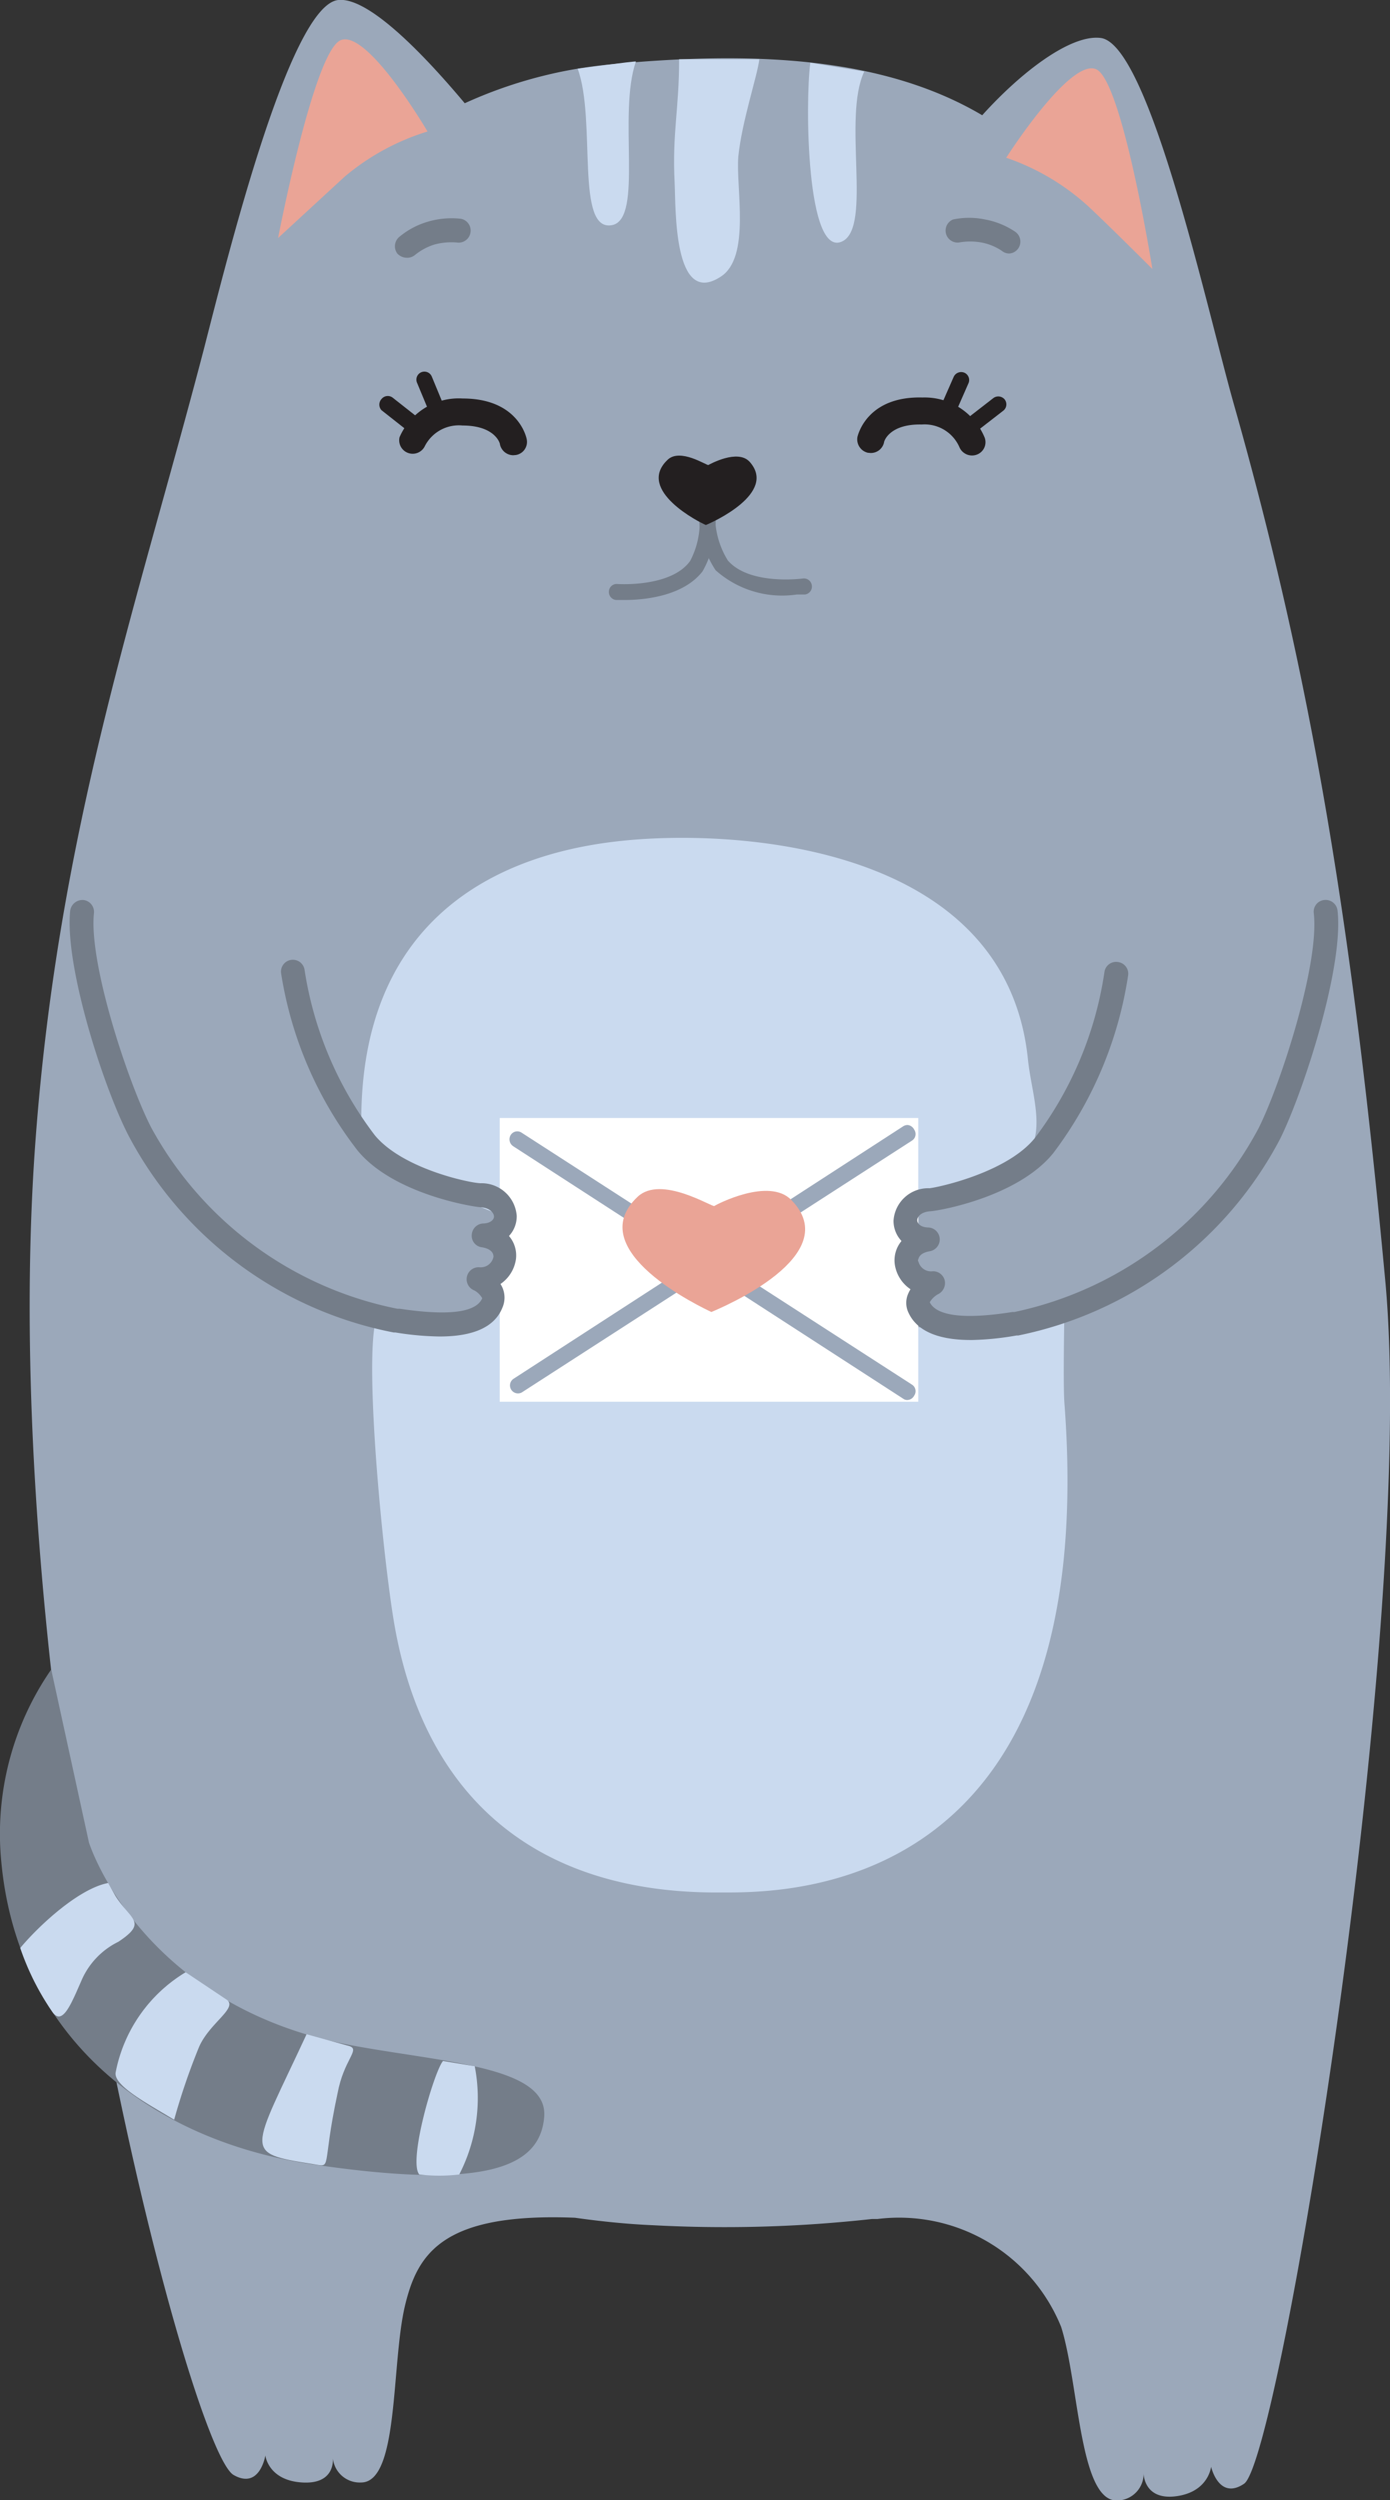 <svg id="Layer_1" data-name="Layer 1" xmlns="http://www.w3.org/2000/svg" viewBox="0 0 55.63 100"><rect x="0" y="0" width="55.63" height="100" fill="#333333" stroke="none"/><defs><style>.cls-1{fill:#9ba8ba;}.cls-2{fill:#747d89;}.cls-3{fill:#231f20;}.cls-4{fill:#eaa496;}.cls-5{fill:#cadaef;}.cls-6{fill:#fff;}</style></defs><path class="cls-1" d="M55.44,51.22c-1.29-13.87-2.9-23.94-6.07-35.09C48.3,12.34,46,1.79,44.06,1.52c-1.2-.16-3.19,1.36-4.75,3.09C35.5,2.36,30.48,2,24.5,2.57a18.06,18.06,0,0,0-5.9,1.56C17.1,2.34,14.79-.13,13.54,0c-1.95.2-4.45,10.35-5.39,14C5.48,24.22,2.34,33.2,1.42,45.63-.25,68.21,7.57,98,9.35,99c1.05.6,1.27-.78,1.27-.78s.11,1,1.48,1.08,1.22-1,1.22-1a1.08,1.08,0,0,0,1.13,1c1.53,0,1.2-4.74,1.76-7.08.5-2.08,1.51-3.72,6.8-3.51,1,.14,2,.25,3.14.3a53.47,53.47,0,0,0,8.75-.25h.22a7,7,0,0,1,7.35,4.32c.72,2.29.73,7,2.25,6.94a1.07,1.07,0,0,0,1.05-1.08s0,1.08,1.3.91,1.4-1.18,1.4-1.18.31,1.36,1.32.68C51.23,98.37,56.72,64.89,55.44,51.22Z"/><path class="cls-2" d="M25,24h-.34a.32.32,0,0,1-.29-.35.31.31,0,0,1,.34-.29s2.14.15,2.91-.92A3.34,3.34,0,0,0,28,20.7a.32.32,0,0,1,.64,0,4.07,4.07,0,0,1-.52,2.15C27.32,23.89,25.67,24,25,24Z"/><path class="cls-2" d="M31.89,23.78l.33,0a.32.32,0,0,0,.27-.37.32.32,0,0,0-.36-.27s-2.12.29-3-.72a3.4,3.4,0,0,1-.51-1.71.32.32,0,0,0-.64,0,4,4,0,0,0,.66,2.1A4,4,0,0,0,31.89,23.78Z"/><path class="cls-3" d="M30,18.47c-.48-.52-1.59.1-1.65.13s-1.14-.7-1.64-.2C25.45,19.61,28,20.9,28.25,21h0C28.48,20.91,31.13,19.73,30,18.47Z"/><path class="cls-2" d="M16.28,10.31a.52.52,0,0,1-.38-.17A.49.49,0,0,1,16,9.46a3.16,3.16,0,0,1,1.15-.6,3.34,3.34,0,0,1,1.29-.11.48.48,0,0,1,.39.55.48.48,0,0,1-.55.4h0a2.6,2.6,0,0,0-.89.08,2.34,2.34,0,0,0-.77.41A.49.49,0,0,1,16.28,10.31Z"/><path class="cls-2" d="M40.39,10.14a.47.47,0,0,0,.36-.2.48.48,0,0,0-.12-.67,3.18,3.18,0,0,0-1.2-.49,3.11,3.11,0,0,0-1.29,0,.48.48,0,0,0,.24.92h0a2.56,2.56,0,0,1,.9,0,2.19,2.19,0,0,1,.81.33A.47.47,0,0,0,40.39,10.14Z"/><path class="cls-3" d="M20.54,18.21a.55.55,0,0,1-.53-.43c0-.07-.22-.76-1.5-.76a1.53,1.53,0,0,0-1.52.85.54.54,0,0,1-1-.38,2.58,2.58,0,0,1,2.53-1.55c2.22,0,2.55,1.56,2.56,1.63a.53.53,0,0,1-.43.63Z"/><path class="cls-3" d="M16.74,17.48a.31.31,0,0,1-.2-.07l-1.27-1a.33.33,0,0,1,0-.45.32.32,0,0,1,.45-.05l1.27,1a.32.32,0,0,1-.2.57Z"/><path class="cls-3" d="M17.6,17a.32.32,0,0,1-.29-.2l-.62-1.49a.32.32,0,1,1,.59-.25l.62,1.5a.31.31,0,0,1-.18.41A.27.27,0,0,1,17.6,17Z"/><path class="cls-3" d="M34.84,18.12a.54.54,0,0,0,.54-.42c0-.07.24-.75,1.51-.72a1.52,1.52,0,0,1,1.5.89.55.55,0,0,0,.69.32.53.53,0,0,0,.33-.68,2.6,2.6,0,0,0-2.49-1.61c-2.22-.06-2.58,1.5-2.6,1.56a.55.55,0,0,0,.41.65Z"/><path class="cls-3" d="M38.66,17.49a.36.36,0,0,0,.2-.06l1.29-1a.32.32,0,0,0,.06-.45.33.33,0,0,0-.45-.06l-1.29,1a.31.31,0,0,0-.06.44A.31.31,0,0,0,38.66,17.49Z"/><path class="cls-3" d="M37.81,17a.34.34,0,0,0,.3-.19l.65-1.48a.32.32,0,0,0-.16-.42.33.33,0,0,0-.43.16l-.65,1.48a.32.32,0,0,0,.16.42A.28.28,0,0,0,37.81,17Z"/><path class="cls-4" d="M11.13,9.52l2.66-2.45a9.43,9.43,0,0,1,3.32-1.81S14.7,1.15,13.63,1.61,11.13,9.52,11.13,9.52Z"/><path class="cls-4" d="M46.12,10.76S44.36,9,43.53,8.23a9.36,9.36,0,0,0-3.26-1.92s2.55-4,3.6-3.54S46.12,10.76,46.12,10.76Z"/><path class="cls-2" d="M2.05,66.78a11.54,11.54,0,0,0-2,7.67c.64,7,5.92,11.2,12.57,12.14,6.82,1,9,.11,9.16-1.92S17.7,82.5,14,81.8C5.59,80.2,3.56,73.7,3.56,73.7Z"/><path class="cls-5" d="M23.12,2.75C23.88,4.82,23,9.34,24.52,9c1.23-.3.2-4.43.93-6.54C25.39,2.44,23.12,2.75,23.12,2.75Z"/><path class="cls-5" d="M30.39,2.37c-.65,0-3.21,0-3.21,0,0,2-.28,2.94-.18,4.94.05,1-.06,5,1.84,3.76,1.22-.77.6-3.57.71-4.82C29.69,4.86,30.32,3,30.39,2.37Z"/><path class="cls-5" d="M34.59,2.86l-2.16-.35c-.21,1.57-.16,7.87,1.29,7.14C34.91,9.05,33.71,4.71,34.59,2.86Z"/><path class="cls-5" d="M9.09,80,7.43,78.89a6,6,0,0,0-2.8,4c-.11.54,1.36,1.3,2.34,1.9a26.15,26.15,0,0,1,1-2.92C8.39,80.92,9.5,80.34,9.09,80Z"/><path class="cls-5" d="M14,81.85l-1.73-.48c-2.22,4.78-2.58,4.74.24,5.19.82.13.34.25,1-2.83C13.76,82.39,14.41,82,14,81.85Z"/><path class="cls-5" d="M19,82.65l-1.27-.21c-.36.43-1.4,4-.95,4.54a6.8,6.8,0,0,0,1.6,0A6.68,6.68,0,0,0,19,82.65Z"/><path class="cls-5" d="M4.62,75.84l-.29-.52c-1.17.22-2.76,1.69-3.52,2.6a10.43,10.43,0,0,0,1.28,2.55c.41.6.77-.34,1.18-1.27a3.08,3.08,0,0,1,1.47-1.53C5.93,76.88,5.22,76.79,4.62,75.84Z"/><path class="cls-5" d="M14.46,44.8c0-7.37,4.6-10.57,10.46-11.17,4.65-.48,15.35.19,16.22,8.75.16,1.56.92,3.28-.53,4.34s-3.43,1-5.06,1.52a19.67,19.67,0,0,1-5.24.86c-3.32.16-7.36.58-10.45-.57-1.11-.41-2.23-1-3.3-1.46A4.79,4.79,0,0,1,14.46,44.8Z"/><path class="cls-5" d="M15.07,52.71c-.54,1.64.3,10.07.75,12.47,1.25,6.76,5.68,10.57,13,10.52,2.38,0,15.29.3,13.78-19.57-.06-.77,0-3.66,0-3.66-1.59.33-4.86,1.08-6.39.46a21.16,21.16,0,0,0-10.67-1.3c-1.73.33-3.54.53-5.21.87C19.55,52.65,15.07,52.71,15.07,52.71Z"/><rect class="cls-6" x="20" y="44.72" width="16.75" height="11.35"/><path class="cls-2" d="M17.59,53.46a11.81,11.81,0,0,1-1.76-.16h-.07A15.29,15.29,0,0,1,5.2,45.53c-1-1.86-2.63-6.86-2.39-9.11A.5.5,0,0,1,3.34,36a.48.48,0,0,1,.42.53c-.21,2,1.36,6.76,2.29,8.57a14.43,14.43,0,0,0,9.85,7.25H16c2.41.36,3.12,0,3.3-.42a.83.83,0,0,0-.31-.31.48.48,0,0,1,.19-.93.52.52,0,0,0,.57-.42c0-.26-.28-.35-.47-.38a.46.46,0,0,1-.4-.49.48.48,0,0,1,.44-.46c.28,0,.46-.14.45-.29s-.19-.34-.53-.36-3.5-.53-4.93-2.27a15.45,15.45,0,0,1-3.06-7.09.47.47,0,1,1,.94-.13A14.53,14.53,0,0,0,15,45.41c1.1,1.33,3.74,1.9,4.23,1.92a1.41,1.41,0,0,1,1.45,1.3,1.15,1.15,0,0,1-.31.81,1.19,1.19,0,0,1,.28.92,1.45,1.45,0,0,1-.62,1,1.09,1.09,0,0,1,.08.15,1,1,0,0,1,0,.79C19.74,53.24,18.63,53.46,17.59,53.46Z"/><path class="cls-2" d="M38.92,53.6a11.41,11.41,0,0,0,1.76-.18h.07a15.27,15.27,0,0,0,10.48-7.86c.93-1.87,2.56-6.88,2.3-9.14A.48.48,0,0,0,53,36a.47.47,0,0,0-.42.53c.23,2-1.3,6.78-2.21,8.6a14.45,14.45,0,0,1-9.77,7.35h-.08c-2.4.38-3.12,0-3.31-.39a.91.91,0,0,1,.31-.31.5.5,0,0,0,.29-.56.48.48,0,0,0-.48-.37.52.52,0,0,1-.58-.42c0-.26.28-.35.46-.38a.48.48,0,0,0,.4-.49.48.48,0,0,0-.44-.46c-.28,0-.46-.13-.46-.29s.18-.34.53-.36,3.49-.57,4.91-2.32a15.65,15.65,0,0,0,3-7.12.47.47,0,0,0-.42-.53.47.47,0,0,0-.53.41,14.51,14.51,0,0,1-2.79,6.64c-1.09,1.34-3.73,1.94-4.21,2a1.39,1.39,0,0,0-1.44,1.3,1.17,1.17,0,0,0,.32.81,1.21,1.21,0,0,0-.27.93,1.45,1.45,0,0,0,.63,1,1.09,1.09,0,0,0-.08.15.91.91,0,0,0,0,.79C36.77,53.4,37.88,53.61,38.92,53.6Z"/><path class="cls-1" d="M36.32,56a.26.26,0,0,1-.17-.05L20.54,45.85a.33.33,0,0,1-.1-.45.31.31,0,0,1,.44-.09L36.49,55.38a.31.31,0,0,1,.1.44A.32.32,0,0,1,36.32,56Z"/><path class="cls-1" d="M36.32,45a.34.34,0,0,0-.17.05L20.54,55.16a.32.32,0,0,0,.34.54L36.49,45.63a.31.31,0,0,0,.1-.44A.33.33,0,0,0,36.32,45Z"/><path class="cls-4" d="M31.67,48c-.89-.92-3,.18-3.08.24s-2.13-1.25-3.07-.37c-2.28,2.15,2.57,4.43,2.95,4.61h0C28.9,52.3,33.85,50.22,31.67,48Z"/></svg>